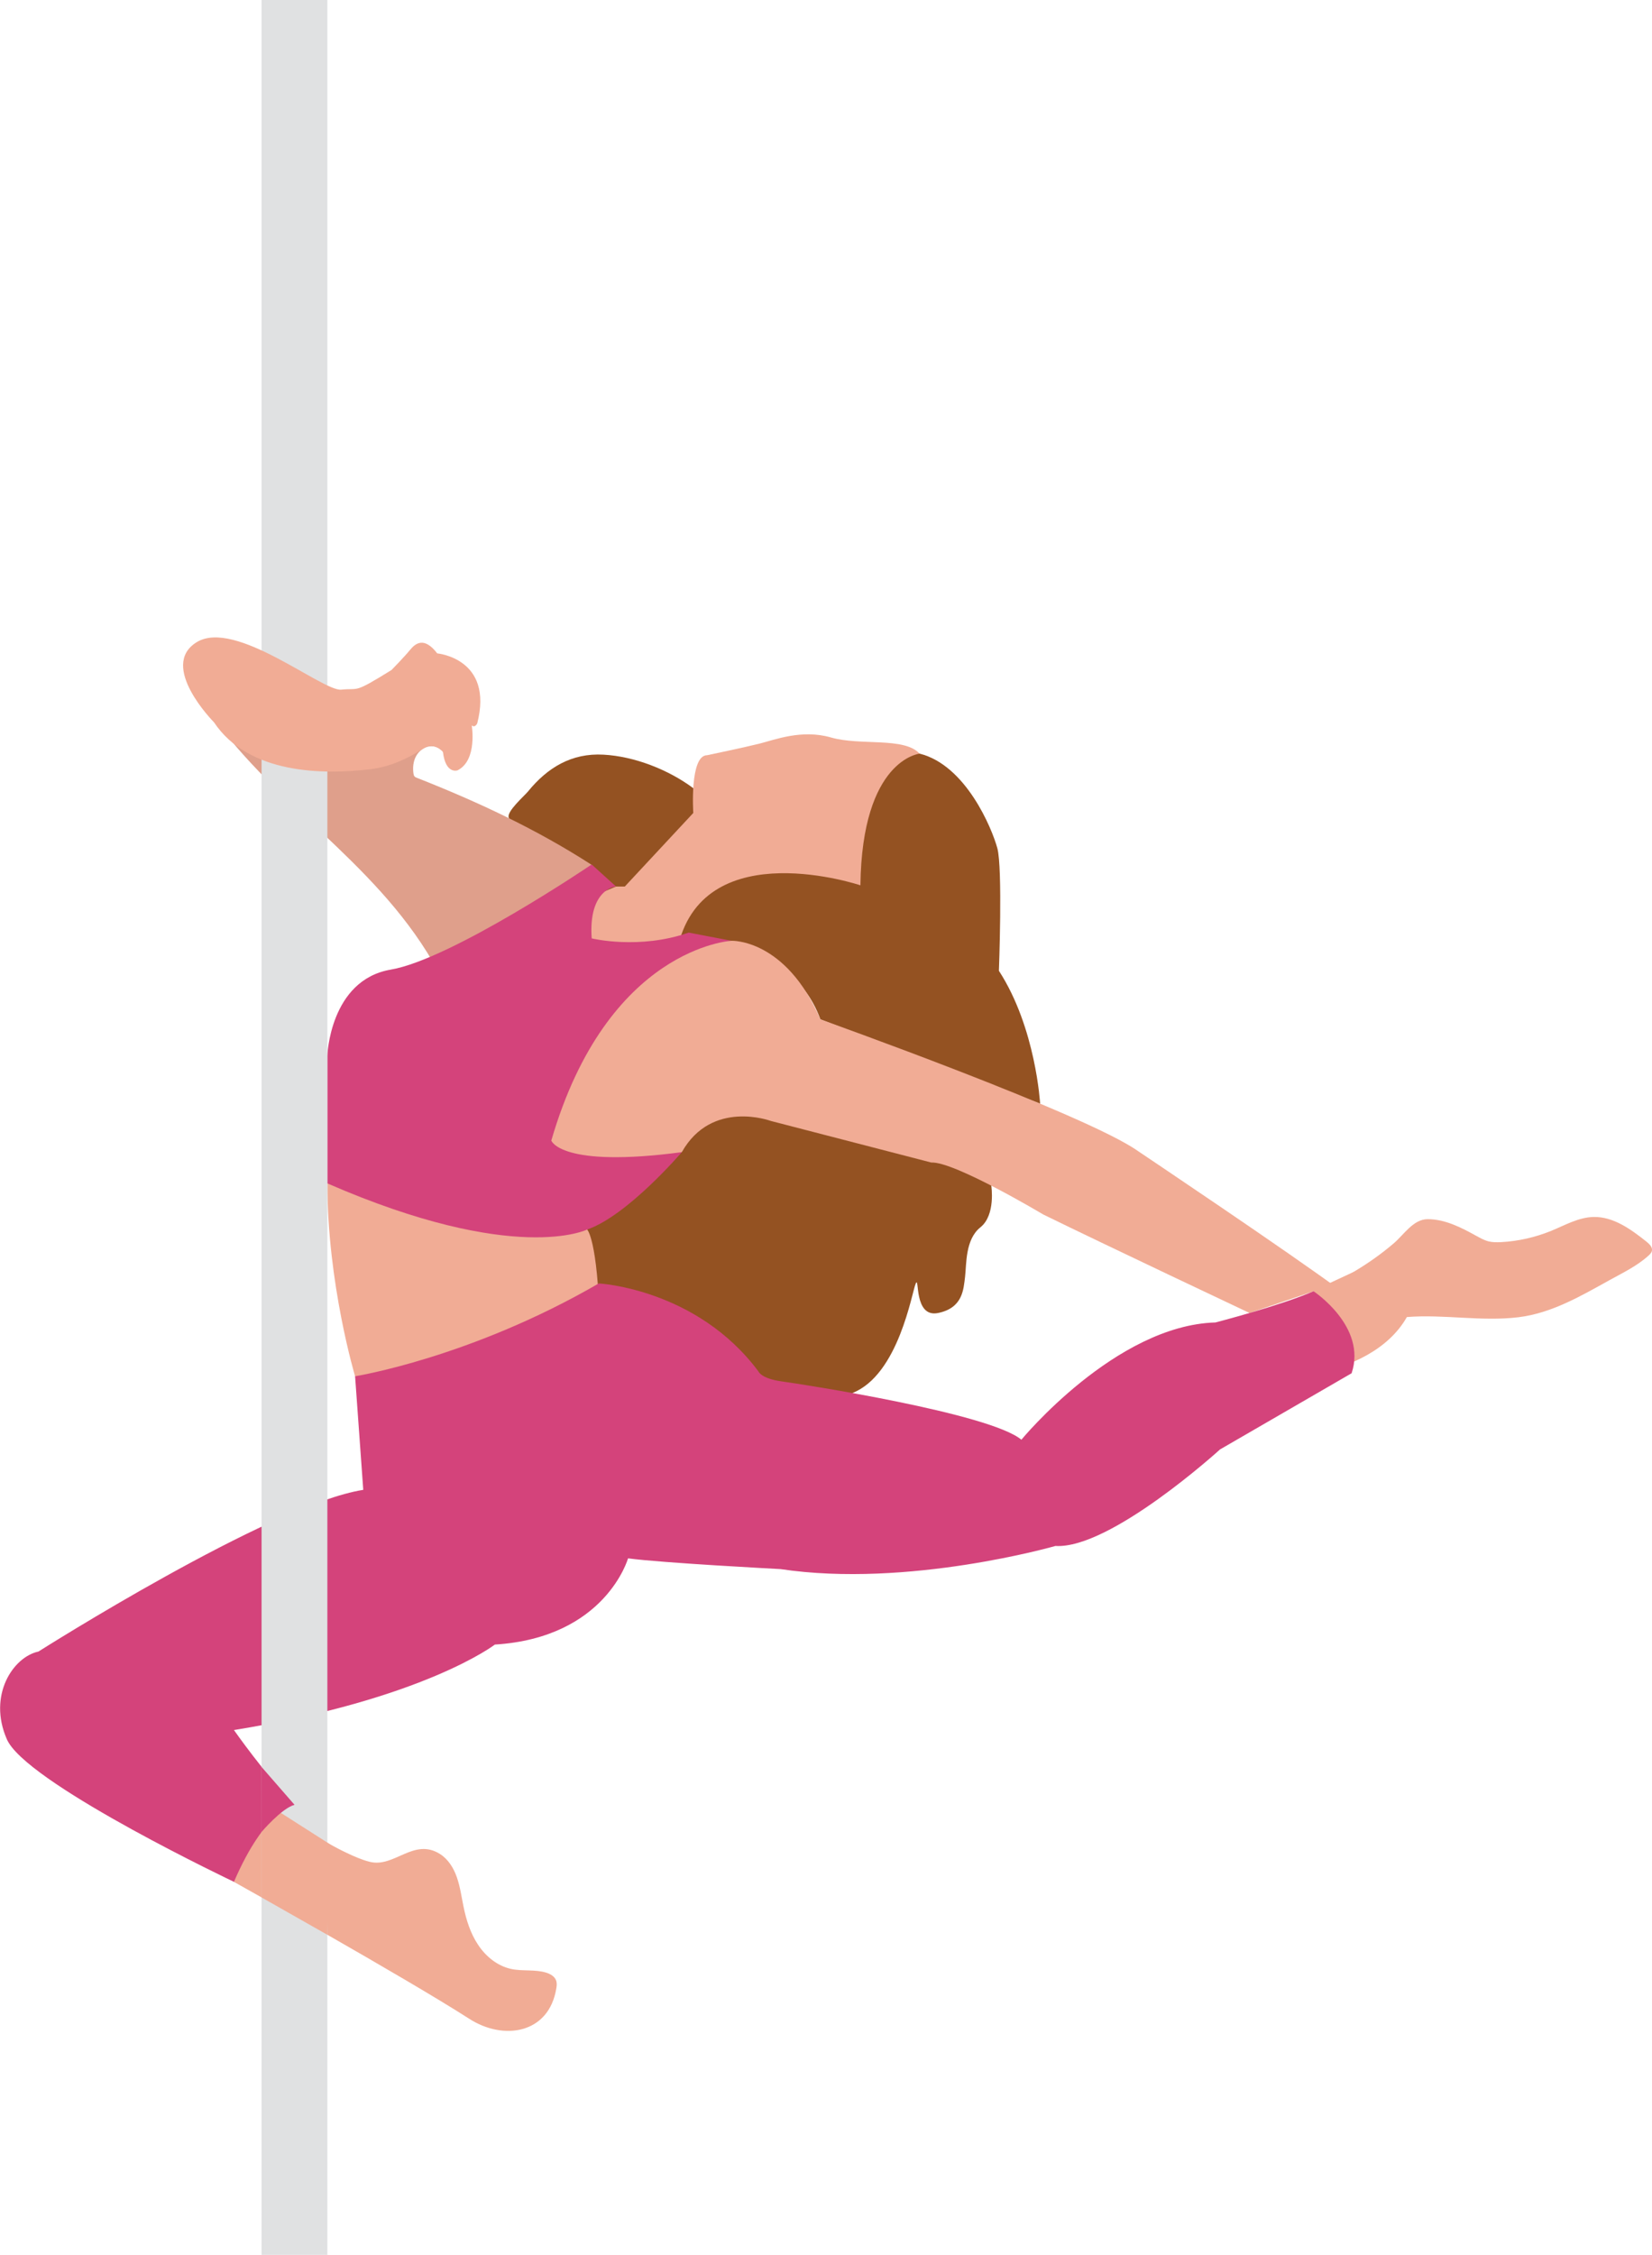 <?xml version="1.0" encoding="utf-8"?>
<!-- Generator: Adobe Illustrator 23.0.1, SVG Export Plug-In . SVG Version: 6.00 Build 0)  -->
<svg version="1.1" id="Layer_1" xmlns="http://www.w3.org/2000/svg" xmlns:xlink="http://www.w3.org/1999/xlink" x="0px" y="0px"
	 viewBox="0 0 180 245.58" style="enable-background:new 0 0 180 245.58;" xml:space="preserve">
<style type="text/css">
	.st0{fill:#F3C0A6;}
	.st1{fill:#161719;}
	.st2{fill:#BE9D9E;}
	.st3{fill:#B68490;}
	.st4{fill:#E0D4CD;}
	.st5{fill:none;stroke:#C8AAA0;stroke-width:0.25;stroke-miterlimit:10;}
	.st6{fill:#3B0400;}
	.st7{fill:#6893A1;}
	.st8{fill:#2F5561;}
	.st9{fill:#F1AC95;}
	.st10{fill:#E6E7E8;}
	.st11{fill:#F26522;}
	.st12{fill:#E8C7AD;}
	.st13{fill:#CE7B29;}
	.st14{fill:#00B26D;}
	.st15{fill:#100D0A;}
	.st16{fill:#EBEBEC;}
	.st17{fill:#7A5441;}
	.st18{fill:#EFEFF0;}
	.st19{fill:#E2E3E4;}
	.st20{fill:#9E6B50;}
	.st21{fill:#ED1E27;}
	.st22{fill:#2C2C2C;}
	.st23{fill:#3E3E3E;}
	.st24{fill:#E19491;}
	.st25{fill:#DF8189;}
	.st26{fill:#945222;}
	.st27{fill:#DF9F8B;}
	.st28{fill:#D4437B;}
	.st29{fill:#E0E1E2;}
	.st30{fill:#72493B;}
	.st31{fill:#7787C1;}
	.st32{fill:#E27627;}
	.st33{fill:#569F51;}
	.st34{fill:#F3B790;}
	.st35{fill:#F1AD96;}
	.st36{fill:#6F4F4D;}
	.st37{fill:#010101;}
	.st38{fill:#D4457C;}
	.st39{fill:#F0C3AA;}
	.st40{fill:#911E25;}
	.st41{fill:#D32628;}
</style>
<g>
	<g>
		<path class="st9" d="M25.48,204.95c0,0,18.62,10.4,25.67,14.93c3.71,2.38,8.67,1.64,9.47-3.35c0.05-0.29,0.07-0.6-0.04-0.87
			c-0.17-0.42-0.61-0.67-1.04-0.81c-1.23-0.39-2.58-0.14-3.84-0.41c-1.49-0.32-2.76-1.35-3.6-2.62c-0.85-1.26-1.31-2.75-1.61-4.24
			c-0.21-1.04-0.36-2.11-0.71-3.12c-0.35-1.01-0.94-1.97-1.84-2.54c-2.87-1.81-4.97,1.53-7.66,0.85c-0.86-0.22-1.68-0.58-2.48-0.96
			c-1.34-0.63-2.62-1.37-3.88-2.14c-0.87-0.53-1.72-1.08-2.56-1.64c-0.34-0.23-2.61-2.08-2.86-1.97c0,0-7.63,3.61-7.63,3.61
			L25.48,204.95z"/>
		<path class="st26" d="M75.55,85.85c-2.7-2.02-6.43-3.48-9.8-3.66c-3.47-0.19-6.09,1.4-8.22,4.01c-0.41,0.5-2.34,2.17-2.1,2.84
			c0,0,1.34,3.86,1.34,3.86l4.11,4.11c0,0,7.13,1.51,8.05,1.93s4.86-1.76,4.86-1.76l3.36-5.62v-4.52
			C77.14,87.04,75.55,85.85,75.55,85.85z"/>
		<path class="st9" d="M143.12,140.65c0.12-0.21,4.01-1.92,4.42-2.16c1.52-0.9,2.96-1.92,4.3-3.06c1.14-0.97,2.15-2.65,3.72-2.65
			c1.89,0,3.66,0.91,5.28,1.81c0.44,0.24,0.88,0.49,1.36,0.61c0.45,0.11,0.91,0.1,1.37,0.08c1.86-0.1,3.7-0.52,5.43-1.22
			c1.51-0.62,2.99-1.48,4.62-1.52c2.17-0.05,4.08,1.34,5.78,2.69c0.32,0.26,0.68,0.61,0.59,1.01c-0.05,0.2-0.2,0.35-0.35,0.49
			c-1.24,1.13-2.78,1.87-4.25,2.68c-3.12,1.73-6.33,3.61-9.94,4.05c-4.03,0.49-8.11-0.34-12.16-0.02
			c-2.03,3.58-6.18,5.39-10.19,6.27C143.11,146.69,143.11,143.67,143.12,140.65z"/>
		<path class="st27" d="M64.45,94.18c-6-3.87-12.38-6.85-19.01-9.46c-0.1-0.04-0.21-0.08-0.28-0.17c-0.07-0.08-0.09-0.2-0.11-0.3
			c-0.09-0.63-0.03-1.29,0.26-1.85c0.29-0.56,0.83-1.01,1.46-1.11s1.32,0.2,1.61,0.76c0.2,0.38,0.2,0.83,0.34,1.23
			c0.14,0.4,0.58-1.92,1-2.02c0.73-0.18,0.56,1.49,1.15,1.11c0.1-0.07,0.21-0.12,0.27-0.23c0.04-0.07,0.04-0.16,0.05-0.25
			c0.05-1.03,0.09-2.05,0.14-3.08c-0.01,0.2-0.37-0.51-0.2-0.61s0.09-0.05,0.15-0.24c0.46-1.4-0.47-1.95-0.97-3.34
			c-0.5-1.38-0.88-0.14-2.34-0.35c-0.54-0.08-0.09-2.9-0.5-3.25c-0.22-0.2-0.8,0.62-1.02,0.42c-0.46-0.41,0.21,0.77-0.31,1.1
			s-1.83-1.34-2.21-0.87c-1.21,1.49-2.32,4.83-4.15,5.42c-0.66,0.21-3.23,0.5-3.91,0.35c-0.49-0.1-1.04-1.64-1.48-1.88
			c-1.68-0.93-2.63-0.27-4.31-1.19c-2.06-1.14-2.3-2.56-4.7-2.65c-1.92-0.07-2.83-2.07-2.89,0.13c-0.03,1.17-0.96,3.88-0.3,4.86
			c7.32,10.82,18.4,16.79,24.98,28.06c4.81-2.52,9.61-5.04,14.42-7.56C62.87,96.55,64.32,95.64,64.45,94.18z"/>
		<path class="st9" d="M67.12,96.55h0.96l7.46-8.01c0,0-0.42-6.29,1.51-6.29c0,0,4.03-0.84,5.7-1.26s4.61-1.59,7.8-0.67
			s7.97-0.08,9.65,1.76l-4.45,18.2l-20.72,1.3l-8.22,3.21l-5.95-4.01l3.57-3.1L67.12,96.55z"/>
		<path class="st26" d="M100.21,82.08c0,0-6.29,0.59-6.46,14.34c0,0-16.82-5.66-19.83,6.46c0,0,11.95-1.51,15.47,8.14l23.94,9.18
			c0,0-0.46-8.26-4.49-14.47c0,0,0.42-11.18-0.17-13.35S105.24,83.34,100.21,82.08z"/>
		<path class="st26" d="M108.01,129.14c0,0,0.5,3.18-1.18,4.52c-1.68,1.34-1.51,4.03-1.68,5.41c-0.17,1.38-0.25,3.38-2.94,3.93
			c-2.68,0.55-2.01-4.14-2.43-3.22c-0.42,0.92-1.85,9.96-6.92,11.94l-3.6,6.22l-26.67-5.03c0,0-5.91-12.29-6.16-13.13
			c-0.25-0.84,7.61-12.5,8.02-13.17s8.72-5.54,8.72-5.54s8.93-2.39,10.44-2.39c1.51,0,14.78,0,14.78,0s12.14,6.04,12.14,7.17
			C110.53,126.99,108.01,129.14,108.01,129.14z"/>
		<path class="st9" d="M79.7,102.46c0,0,5.91-0.25,9.69,8.56c0,0,28.94,10.32,34.6,14.34c0,0,16.52,11.07,22.18,15.26l-3.06,0.02
			l-6.96,2.36c0,0-15.81-7.46-22.48-10.73c0,0-9.69-5.79-12.2-5.66l-17.49-4.53c0,0-6.42-2.39-9.69,3.4l-8.93,3.4l-13.34-4.4
			c0,0,4.91-11.32,5.66-11.32c0.75,0,11.32-7.05,11.32-7.05l4.78-3.65L79.7,102.46z"/>
		<path class="st9" d="M38.69,149.89c0,0-3.02-10.06-3.02-21.01l5.16-2.26l23.78,6.04l-0.63,1.26c0,0,1.13,1.01,1.38,10.44
			l-25.41,7.17L38.69,149.89z"/>
		<path class="st28" d="M79.7,102.46c0,0-13.51,0.7-19.63,21.76c0,0,1.01,3.02,14.22,1.26c0,0-5.91,6.92-10.32,8.43
			c0,0-7.8,3.9-28.31-5.03v-13.84c0,0,0.25-8.3,6.92-9.44s21.89-11.45,21.89-11.45l2.64,2.39c0,0-3.02,0.25-2.64,5.66
			c0,0,5.16,1.26,10.57-0.63L79.7,102.46z"/>
		<path class="st28" d="M38.69,149.89c0,0,12.58-2.01,26.55-10.11c0,0,10.66,0.55,17.39,9.57c0,0,0.28,0.79,2.55,1.1
			c2.26,0.31,22.65,3.46,26.11,6.35c0,0,10.25-12.46,21.14-12.77c0,0,7.05-1.82,10.69-3.4c0,0,5.85,3.84,4.15,8.93l-14.34,8.3
			c0,0-11.95,10.88-17.93,10.51c0,0-16.04,4.61-29.96,2.52c0,0-12.92-0.67-16.61-1.17c0,0-2.43,8.64-14.51,9.39
			c0,0-7.72,5.95-28.43,9.31c0,0,3.4,4.86,6.6,8.14c0,0-3.17,0.42-6.6,8.39c0,0-21.42-10.16-24.52-15.11
			c-0.09-0.14-0.16-0.28-0.22-0.41c-2.1-4.78,0.67-8.97,3.44-9.56c0,0,25.25-16.02,35.39-17.61L38.69,149.89z"/>
		<rect x="28.5" y="0" class="st29" width="7.17" height="245.58"/>
	</g>
	<polygon class="st9" points="35.97,200.87 30.52,197.39 28.5,199.31 28.5,206.65 35.67,210.72 	"/>
	<path class="st28" d="M28.47,199.55c0,0,2.2-2.6,3.62-2.99l-3.59-4.12L28.47,199.55z"/>
	<path class="st9" d="M40.41,83.77c-5.2,0.63-13.32,0.55-17.09-5.1c0,0-6.1-6.14-1.89-8.73c4.21-2.59,13.71,5.38,15.75,5.17
		s1.25,0.48,5.48-2.14c0,0,1.41-1.44,2.01-2.18s1.55-1.48,2.97,0.37c0,0,6.18,0.54,4.36,7.62c0,0-0.25,0.54-0.6,0.22
		c0,0,0.65,3.8-1.55,4.9c0,0-1.3,0.47-1.59-2.02c0,0-0.98-1.11-2.06-0.4C44.43,82.63,42.5,83.51,40.41,83.77z"/>
</g>
</svg>
